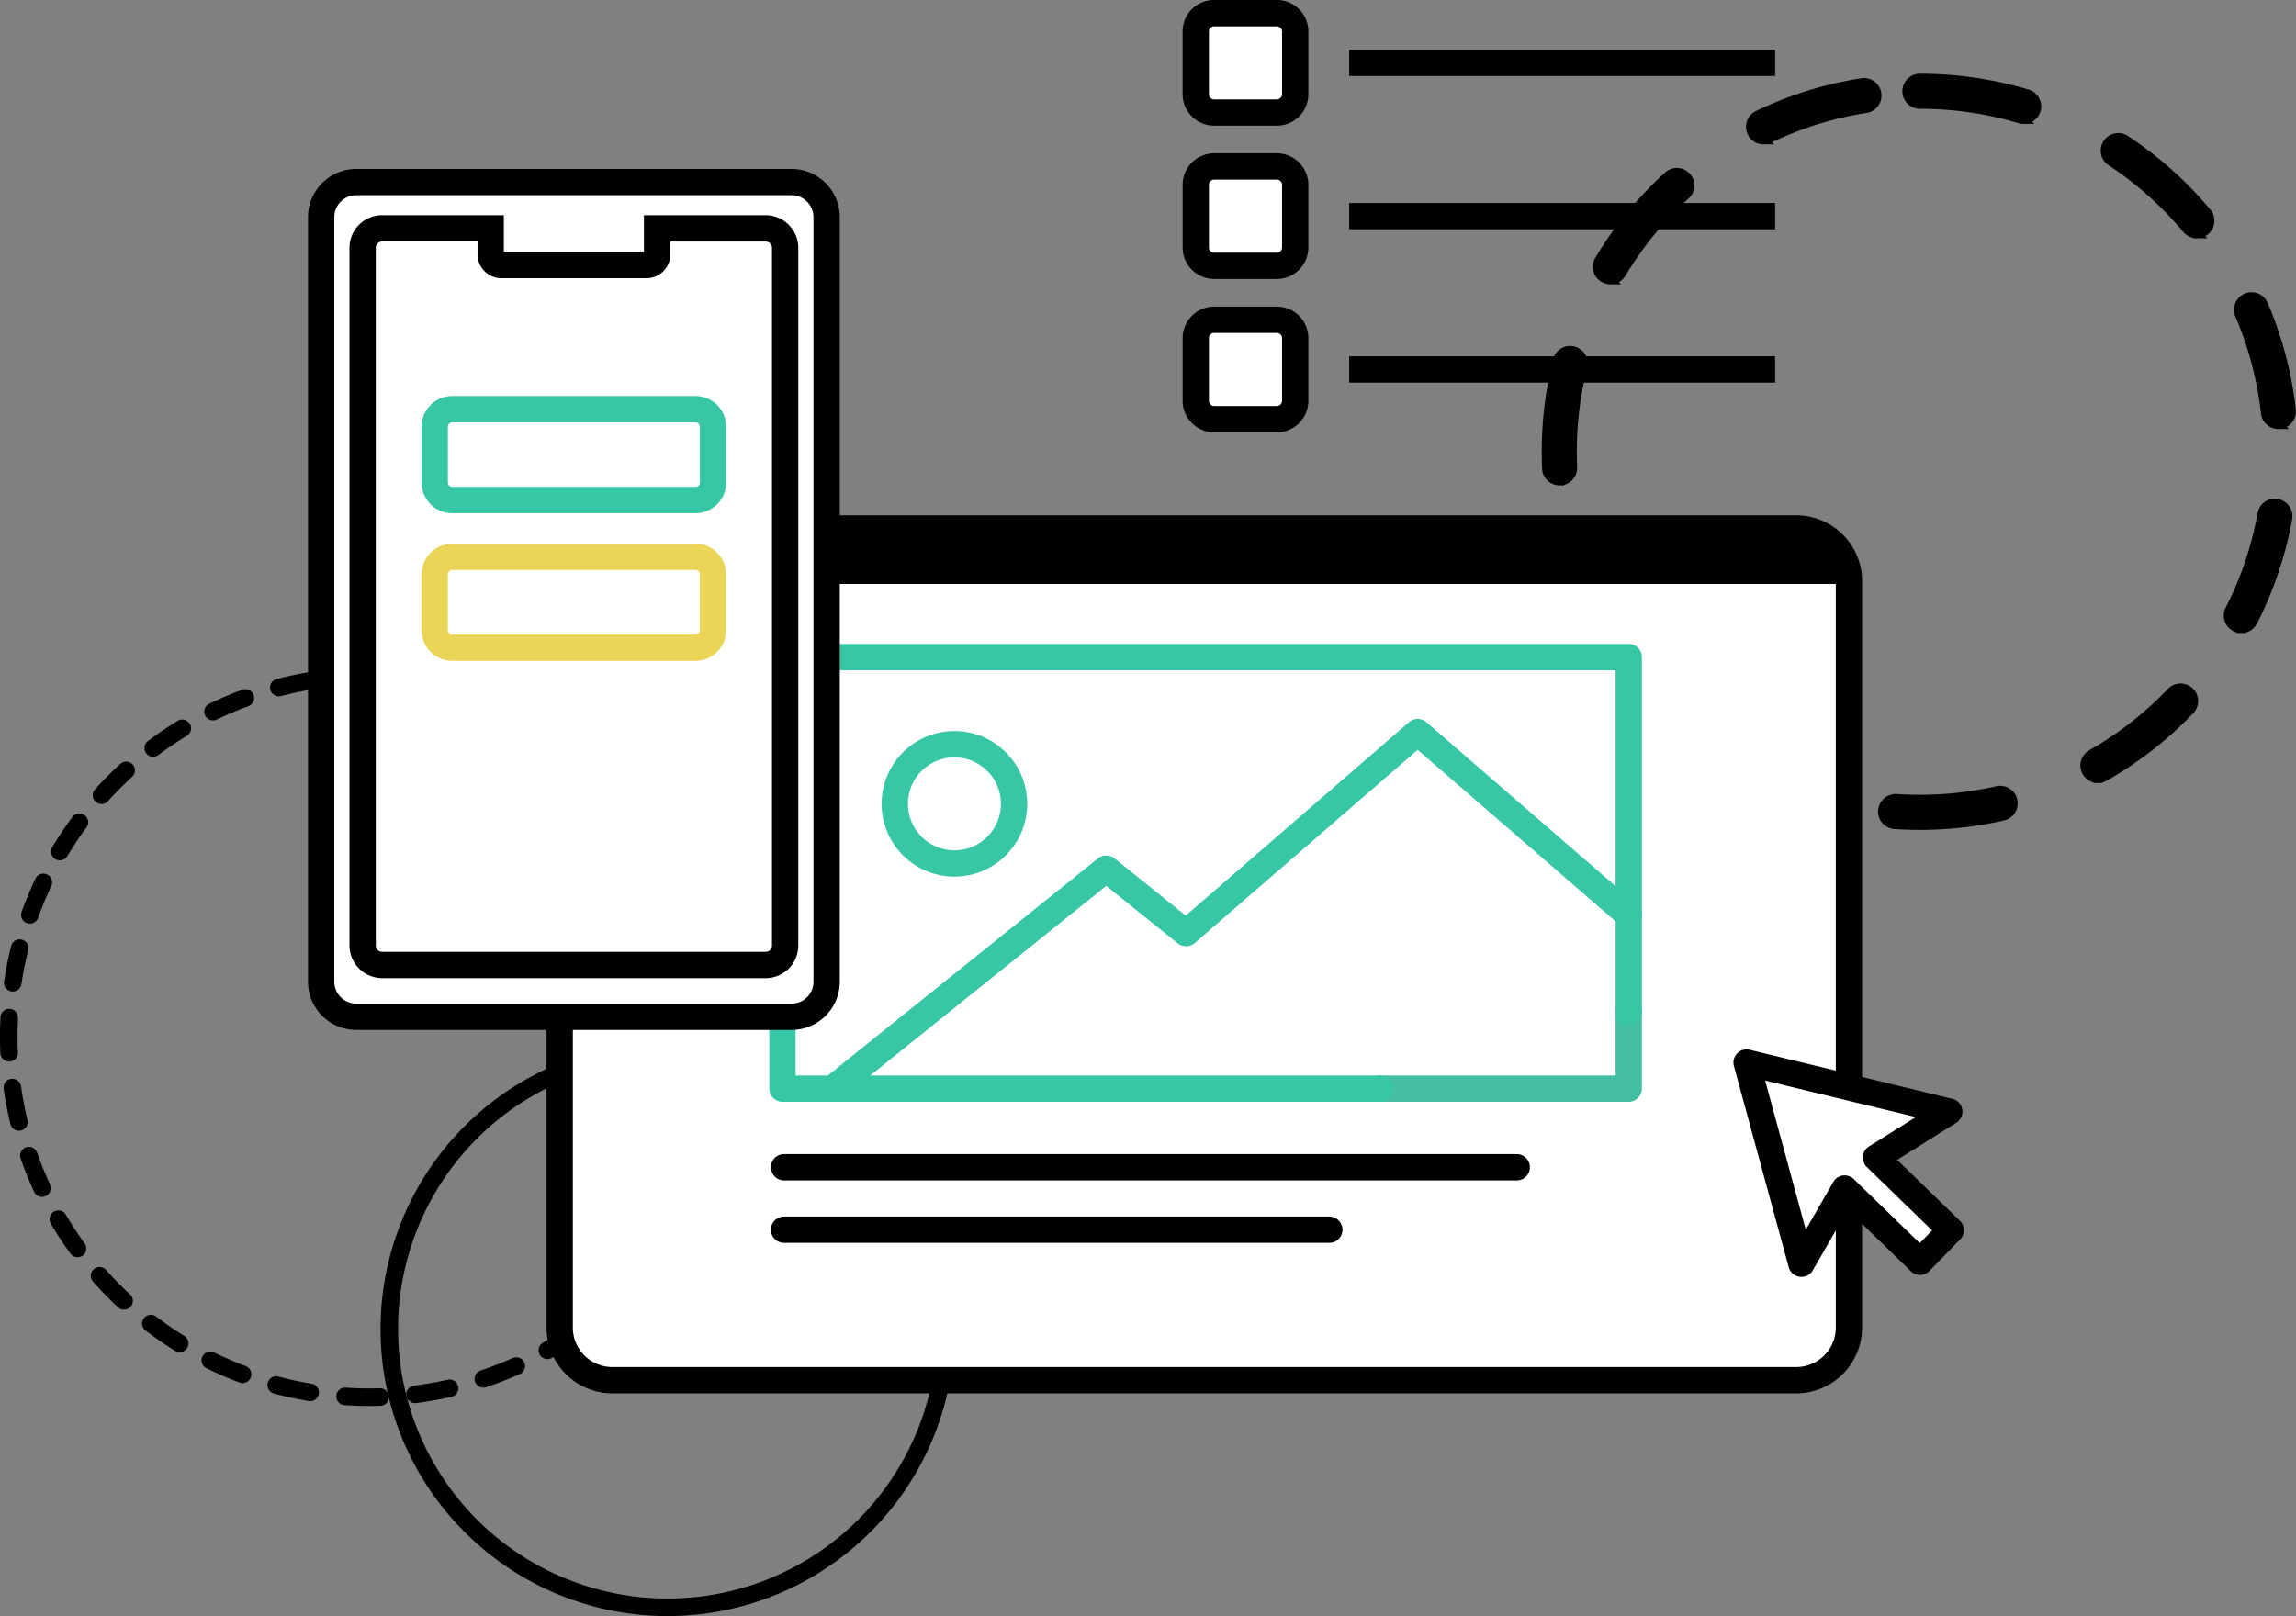 <svg xmlns="http://www.w3.org/2000/svg" width="261.755" height="184.287" viewBox="0 0 261.755 184.287">
  <rect x="0" y="0" width="261.755" height="184.287" fill="#808080" stroke="none"/>
  <g id="グループ_37" data-name="グループ 37" transform="translate(-630.612 -567.96)">
    <rect id="長方形_24" data-name="長方形 24" width="48.563" height="3" transform="translate(784.422 573.626)"/>
    <g id="グループ_36" data-name="グループ 36">
      <path id="パス_45" data-name="パス 45" d="M849.508,662.095h-.013c-.952,0-1.919-.032-2.874-.095a1.5,1.5,0,0,1-1.4-1.6,1.532,1.532,0,0,1,1.595-1.4c.89.058,1.79.089,2.677.089h.013a39.707,39.707,0,0,0,8.8-.983,1.5,1.5,0,1,1,.664,2.926A42.8,42.8,0,0,1,849.508,662.095Zm-14.472-2.615a1.5,1.5,0,0,1-.527-.095,42.526,42.526,0,0,1-10.84-6,1.5,1.5,0,0,1,1.82-2.385,39.489,39.489,0,0,0,10.074,5.58,1.5,1.5,0,0,1-.527,2.9Zm34.747-2.73a1.5,1.5,0,0,1-.742-2.8,39.721,39.721,0,0,0,9.084-7.085,1.5,1.5,0,0,1,2.168,2.075,42.73,42.73,0,0,1-9.77,7.618A1.481,1.481,0,0,1,869.783,656.75Zm-53.56-11.612a1.5,1.5,0,0,1-1.214-.617,42.5,42.5,0,0,1-5.754-10.977,1.5,1.5,0,1,1,2.832-.99,39.438,39.438,0,0,0,5.348,10.2,1.5,1.5,0,0,1-1.212,2.383Zm69.911-5.485a1.5,1.5,0,0,1-1.335-2.182,39.232,39.232,0,0,0,3.68-10.911,1.5,1.5,0,0,1,2.954.533,42.348,42.348,0,0,1-3.962,11.743A1.5,1.5,0,0,1,886.134,639.653Zm-77.715-16.842a1.5,1.5,0,0,1-1.5-1.435q-.039-.943-.042-1.9a42.85,42.85,0,0,1,1.284-10.428,1.5,1.5,0,0,1,2.91.732,39.74,39.74,0,0,0-1.194,9.7c0,.59.014,1.18.04,1.766a1.5,1.5,0,0,1-1.434,1.565Zm81.936-6.431a1.5,1.5,0,0,1-1.489-1.334,39.42,39.42,0,0,0-2.93-11.136,1.5,1.5,0,1,1,2.757-1.18,42.393,42.393,0,0,1,3.156,11.984,1.5,1.5,0,0,1-1.326,1.657A1.565,1.565,0,0,1,890.355,616.38Zm-76.156-16.5a1.5,1.5,0,0,1-1.286-2.271,42.752,42.752,0,0,1,7.843-9.592,1.5,1.5,0,1,1,2.023,2.215,39.729,39.729,0,0,0-7.292,8.919A1.5,1.5,0,0,1,814.2,599.876Zm66.863-5.246a1.5,1.5,0,0,1-1.153-.538,39.791,39.791,0,0,0-8.588-7.68,1.5,1.5,0,1,1,1.655-2.5,42.79,42.79,0,0,1,9.236,8.258,1.5,1.5,0,0,1-1.15,2.462Zm-49.393-10.712a1.5,1.5,0,0,1-.652-2.852,42.292,42.292,0,0,1,11.83-3.687,1.5,1.5,0,1,1,.465,2.963,39.293,39.293,0,0,0-10.993,3.428A1.507,1.507,0,0,1,831.669,583.918Zm29.654-2.328a1.5,1.5,0,0,1-.431-.064,39.674,39.674,0,0,0-11.4-1.663,1.5,1.5,0,0,1,0-3,42.66,42.66,0,0,1,12.258,1.79,1.5,1.5,0,0,1-.43,2.937Z" stroke="#000" stroke-miterlimit="10" stroke-width="1"/>
      <path id="パス_46" data-name="パス 46" d="M672.728,728.288c-.94,0-1.9-.031-2.841-.094a1,1,0,0,1,.132-2c1.3.086,2.616.112,3.9.073a1,1,0,0,1,.058,2Q673.355,728.287,672.728,728.288Zm5.2-.325a1,1,0,0,1-.124-1.992c1.287-.163,2.58-.391,3.84-.678a1,1,0,0,1,.444,1.951c-1.324.3-2.681.54-4.033.711A1.082,1.082,0,0,1,677.933,727.963Zm-11.95-.226a1.02,1.02,0,0,1-.164-.013c-1.343-.222-2.69-.513-4-.865a1,1,0,0,1,.517-1.931c1.25.335,2.533.611,3.812.823a1,1,0,0,1-.162,1.986Zm19.738-1.544a1,1,0,0,1-.317-1.948c1.231-.41,2.453-.886,3.636-1.412a1,1,0,1,1,.814,1.826c-1.242.554-2.526,1.053-3.817,1.483A1,1,0,0,1,685.721,726.193Zm-27.452-.519a1.011,1.011,0,0,1-.352-.064c-1.271-.478-2.536-1.025-3.758-1.626a1,1,0,0,1,.883-1.795c1.164.573,2.368,1.094,3.579,1.548a1,1,0,0,1-.352,1.937Zm34.747-2.732a1,1,0,0,1-.495-1.869c1.125-.64,2.233-1.343,3.292-2.09a1,1,0,0,1,1.153,1.635c-1.112.784-2.276,1.522-3.457,2.194A1,1,0,0,1,693.016,722.942Zm-41.914-.794a.988.988,0,0,1-.525-.149c-1.157-.717-2.292-1.5-3.373-2.323a1,1,0,0,1,1.213-1.59c1.03.785,2.111,1.53,3.212,2.212a1,1,0,0,1-.527,1.85Zm48.44-3.8a1,1,0,0,1-.652-1.758c.979-.844,1.93-1.747,2.829-2.686a1,1,0,0,1,1.445,1.383c-.942.985-1.941,1.933-2.97,2.819A1,1,0,0,1,699.542,718.343ZM644.754,717.3a1,1,0,0,1-.681-.268c-.994-.924-1.957-1.908-2.862-2.927a1,1,0,1,1,1.5-1.328c.862.971,1.779,1.909,2.728,2.79a1,1,0,0,1-.681,1.733Zm60.308-4.734a1,1,0,0,1-.786-1.618c.8-1.02,1.564-2.09,2.26-3.179a1,1,0,0,1,1.686,1.079c-.733,1.143-1.531,2.266-2.373,3.336A1,1,0,0,1,705.062,712.571Zm-65.607-1.24a1,1,0,0,1-.809-.412c-.8-1.1-1.558-2.254-2.246-3.424a1,1,0,1,1,1.724-1.014c.655,1.115,1.375,2.211,2.139,3.262a1,1,0,0,1-.808,1.588Zm69.914-5.486a.988.988,0,0,1-.453-.11,1,1,0,0,1-.437-1.344c.592-1.162,1.13-2.359,1.6-3.556a1,1,0,0,1,1.861.73c-.494,1.258-1.059,2.514-1.68,3.734A1,1,0,0,1,709.369,705.845Zm-73.963-1.4a1,1,0,0,1-.907-.579c-.574-1.235-1.091-2.513-1.54-3.8a1,1,0,0,1,1.889-.658c.426,1.222.919,2.438,1.465,3.613a1,1,0,0,1-.486,1.328A.989.989,0,0,1,635.406,704.447Zm76.882-6.033a.983.983,0,0,1-.273-.038,1,1,0,0,1-.69-1.234c.354-1.249.65-2.528.879-3.8a1,1,0,1,1,1.969.355c-.241,1.336-.552,2.679-.924,3.99A1,1,0,0,1,712.288,698.414Zm-79.518-1.506a1,1,0,0,1-.971-.763c-.321-1.322-.58-2.675-.771-4.023a1,1,0,1,1,1.981-.279c.181,1.282.428,2.571.734,3.829a1,1,0,0,1-.736,1.208A1.017,1.017,0,0,1,632.77,696.908Zm80.938-6.352c-.027,0-.055,0-.082,0a1,1,0,0,1-.916-1.078c.089-1.087.134-2.2.134-3.3l-.005-.6a1,1,0,0,1,.985-1.014h.015a1,1,0,0,1,1,.985l.005.625c0,1.158-.047,2.324-.14,3.465A1,1,0,0,1,713.708,690.556ZM631.65,689a1,1,0,0,1-1-.956q-.04-.933-.04-1.878,0-1.113.057-2.216a1,1,0,0,1,2,.1q-.055,1.05-.055,2.114,0,.9.038,1.788A1,1,0,0,1,631.7,689Zm81.938-6.432a1,1,0,0,1-.993-.889c-.143-1.287-.351-2.582-.619-3.85a1,1,0,1,1,1.957-.414c.281,1.332.5,2.691.65,4.043a1,1,0,0,1-.884,1.1A1.038,1.038,0,0,1,713.588,682.572Zm-81.519-1.543a1.248,1.248,0,0,1-.149-.01,1,1,0,0,1-.841-1.138c.2-1.343.471-2.693.8-4.014a1,1,0,1,1,1.939.487c-.316,1.258-.573,2.544-.764,3.824A1,1,0,0,1,632.069,681.029Zm79.869-6.268a1,1,0,0,1-.953-.7c-.389-1.233-.846-2.463-1.357-3.657a1,1,0,0,1,1.84-.787c.535,1.254,1.014,2.546,1.424,3.84a1,1,0,0,1-.954,1.3Zm-77.923-1.475a1,1,0,0,1-.941-1.338c.459-1.281.988-2.553,1.57-3.782a1,1,0,1,1,1.807.857c-.555,1.169-1.057,2.381-1.494,3.6A1,1,0,0,1,634.015,673.286Zm74.784-5.867a1,1,0,0,1-.878-.519c-.623-1.135-1.311-2.254-2.041-3.325a1,1,0,0,1,1.652-1.127c.767,1.123,1.488,2.3,2.143,3.49a1,1,0,0,1-.876,1.481Zm-71.367-1.35a1,1,0,0,1-.857-1.513c.7-1.166,1.464-2.313,2.274-3.407a1,1,0,1,1,1.607,1.19c-.771,1.042-1.5,2.134-2.165,3.244A1,1,0,0,1,637.432,666.069Zm66.862-5.245a1,1,0,0,1-.769-.359c-.828-.992-1.717-1.957-2.642-2.869a1,1,0,1,1,1.4-1.424c.971.956,1.9,1.97,2.774,3.012a1,1,0,0,1-.767,1.64Zm-62.112-1.177a1,1,0,0,1-.742-1.669c.91-1.009,1.881-1.987,2.886-2.905a1,1,0,1,1,1.349,1.477c-.958.875-1.883,1.8-2.75,2.767A1,1,0,0,1,642.182,659.647Zm56.421-4.429a.99.99,0,0,1-.629-.224c-1-.812-2.06-1.589-3.145-2.306a1,1,0,0,1,1.1-1.668c1.138.752,2.25,1.568,3.3,2.421a1,1,0,0,1-.63,1.777Zm-50.524-.957a1,1,0,0,1-.6-1.8c1.088-.816,2.229-1.589,3.391-2.3a1,1,0,0,1,1.039,1.709c-1.107.673-2.193,1.409-3.23,2.187A1,1,0,0,1,648.079,654.261Zm43.862-3.449a.994.994,0,0,1-.466-.117c-1.145-.6-2.332-1.162-3.532-1.654a1,1,0,0,1,.76-1.85c1.259.516,2.506,1.1,3.707,1.737a1,1,0,0,1-.469,1.884Zm-37.04-.7a1,1,0,0,1-.434-1.9c1.23-.592,2.5-1.129,3.772-1.6a1,1,0,0,1,.687,1.879c-1.212.444-2.42.954-3.591,1.519A1,1,0,0,1,654.9,650.111Zm29.655-2.329a.983.983,0,0,1-.287-.042c-1.247-.373-2.52-.687-3.786-.935a1,1,0,1,1,.384-1.963c1.329.261,2.667.591,3.976.982a1,1,0,0,1-.287,1.958Zm-22.158-.418a1,1,0,0,1-.25-1.968c1.314-.34,2.664-.621,4.01-.832a1,1,0,0,1,.309,1.977c-1.281.2-2.566.467-3.817.791A.994.994,0,0,1,662.4,647.364Zm14.323-1.117c-.032,0-.064,0-.1-.005a41.033,41.033,0,0,0-6.28-.117.987.987,0,0,1-1.056-.94,1,1,0,0,1,.94-1.056,42.5,42.5,0,0,1,6.588.123,1,1,0,0,1-.095,1.995Z"/>
      <path id="パス_47" data-name="パス 47" d="M706.723,752.247a32.728,32.728,0,1,1,32.728-32.728A32.765,32.765,0,0,1,706.723,752.247Zm0-63.456a30.728,30.728,0,1,0,30.728,30.728A30.762,30.762,0,0,0,706.723,688.791Z"/>
      <g id="グループ_29" data-name="グループ 29">
        <rect id="長方形_6" data-name="長方形 6" width="146.982" height="97.125" rx="6" transform="translate(694.419 628.221)" fill="#fff"/>
        <path id="パス_48" data-name="パス 48" d="M835.4,726.846H700.419a7.509,7.509,0,0,1-7.5-7.5V634.221a7.508,7.508,0,0,1,7.5-7.5H835.4a7.508,7.508,0,0,1,7.5,7.5v85.125A7.509,7.509,0,0,1,835.4,726.846ZM700.419,629.721a4.5,4.5,0,0,0-4.5,4.5v85.125a4.5,4.5,0,0,0,4.5,4.5H835.4a4.5,4.5,0,0,0,4.5-4.5V634.221a4.5,4.5,0,0,0-4.5-4.5Z"/>
      </g>
      <path id="長方形_7" data-name="長方形 7" d="M700.246,628.221H835.574a5.827,5.827,0,0,1,5.827,5.827H694.419a5.827,5.827,0,0,1,5.827-5.827Z" stroke="#000" stroke-miterlimit="10" stroke-width="1"/>
      <g id="グループ_1" data-name="グループ 1">
        <path id="パス_49" data-name="パス 49" d="M803.523,702.564H720a1.5,1.5,0,0,1,0-3h83.527a1.5,1.5,0,0,1,0,3Z"/>
        <path id="パス_50" data-name="パス 50" d="M782.156,709.686H720a1.5,1.5,0,0,1,0-3h62.16a1.5,1.5,0,0,1,0,3Z"/>
      </g>
      <g id="グループ_2" data-name="グループ 2">
        <path id="パス_51" data-name="パス 51" d="M816.295,693.6H787.908a1.5,1.5,0,0,1,0-3h26.887v-7.241a1.5,1.5,0,0,1,3,0V692.1A1.5,1.5,0,0,1,816.295,693.6Z" fill="#45bfa3"/>
        <path id="パス_52" data-name="パス 52" d="M725.542,693.6h-5.725a1.5,1.5,0,0,1-1.5-1.5V642.89a1.5,1.5,0,0,1,1.5-1.5h96.476a1.5,1.5,0,0,1,1.5,1.5v29.428a1.5,1.5,0,0,1-2.482,1.134l-23.08-20.006-25.422,22.035a1.5,1.5,0,0,1-1.922.036l-8.163-6.558-30.243,24.31A1.5,1.5,0,0,1,725.542,693.6Zm-4.225-3h3.7l30.77-24.735a1.5,1.5,0,0,1,1.879,0l8.127,6.53,25.459-22.068a1.5,1.5,0,0,1,1.965,0l21.579,18.706V644.39H721.317Z" fill="#37c7a6"/>
        <path id="パス_53" data-name="パス 53" d="M787.908,693.6H725.543a1.5,1.5,0,0,1-.939-2.669l31.182-25.069a1.5,1.5,0,0,1,1.879,0l8.125,6.532,25.459-22.066a1.5,1.5,0,0,1,1.965,0l24.063,20.858a1.5,1.5,0,0,1,.518,1.133v11.04a1.5,1.5,0,0,1-3,0V673l-22.564-19.557-25.422,22.034a1.5,1.5,0,0,1-1.922.036l-8.161-6.561L729.8,690.6h58.105a1.5,1.5,0,0,1,0,3Z" fill="#37c7a6"/>
      </g>
      <path id="パス_54" data-name="パス 54" d="M739.421,667.924a8.3,8.3,0,1,1,8.3-8.3A8.309,8.309,0,0,1,739.421,667.924Zm0-13.6a5.3,5.3,0,1,0,5.3,5.3A5.3,5.3,0,0,0,739.421,654.326Z" fill="#37c7a6"/>
      <g id="グループ_30" data-name="グループ 30">
        <rect id="長方形_8" data-name="長方形 8" width="57.627" height="95.183" rx="4" transform="translate(667.225 588.723)" fill="#fff"/>
        <path id="パス_55" data-name="パス 55" d="M720.852,685.406H671.225a5.507,5.507,0,0,1-5.5-5.5V592.723a5.506,5.506,0,0,1,5.5-5.5h49.627a5.506,5.506,0,0,1,5.5,5.5v87.183A5.507,5.507,0,0,1,720.852,685.406Zm-49.627-95.183a2.5,2.5,0,0,0-2.5,2.5v87.183a2.5,2.5,0,0,0,2.5,2.5h49.627a2.5,2.5,0,0,0,2.5-2.5V592.723a2.5,2.5,0,0,0-2.5-2.5Z"/>
      </g>
      <g id="グループ_31" data-name="グループ 31">
        <path id="パス_7" data-name="パス 7" d="M717.939,594H705.524v2.953a1.207,1.207,0,0,1-1.185,1.229h-16.6a1.207,1.207,0,0,1-1.185-1.229V594H674.138a2.226,2.226,0,0,0-2.184,2.266v79.468A2.226,2.226,0,0,0,674.138,678h43.8a2.226,2.226,0,0,0,2.184-2.266v-79.47A2.226,2.226,0,0,0,717.939,594Z" fill="#fff"/>
        <path id="パス_56" data-name="パス 56" d="M674.138,679.5a3.739,3.739,0,0,1-3.684-3.8V596.266A3.724,3.724,0,0,1,674.1,592.5h13.952v4.183h15.97V592.5h13.951a3.733,3.733,0,0,1,3.648,3.8v79.438a3.725,3.725,0,0,1-3.648,3.766Zm0-84a.722.722,0,0,0-.685.732v79.5a.735.735,0,0,0,.719.766h43.766a.72.72,0,0,0,.684-.732v-79.5a.735.735,0,0,0-.706-.764H707.024v1.452a2.706,2.706,0,0,1-2.65,2.731H687.739a2.72,2.72,0,0,1-2.685-2.764V595.5Zm29.886,1.472v0Zm-15.97-.03v0Z"/>
      </g>
      <path id="パス_57" data-name="パス 57" d="M709.9,626.483H682.175a3.5,3.5,0,0,1-3.5-3.5v-6.36a3.5,3.5,0,0,1,3.5-3.5H709.9a3.5,3.5,0,0,1,3.5,3.5v6.36A3.5,3.5,0,0,1,709.9,626.483Zm-27.728-10.36a.5.5,0,0,0-.5.5v6.36a.5.5,0,0,0,.5.5H709.9a.5.5,0,0,0,.5-.5v-6.36a.5.5,0,0,0-.5-.5Z" fill="#37c7a6"/>
      <path id="パス_58" data-name="パス 58" d="M709.9,643.318H682.175a3.5,3.5,0,0,1-3.5-3.5v-6.36a3.5,3.5,0,0,1,3.5-3.5H709.9a3.5,3.5,0,0,1,3.5,3.5v6.36A3.5,3.5,0,0,1,709.9,643.318Zm-27.728-10.36a.5.5,0,0,0-.5.5v6.36a.5.5,0,0,0,.5.5H709.9a.5.5,0,0,0,.5-.5v-6.36a.5.5,0,0,0-.5-.5Z" fill="#ebd559"/>
      <g id="グループ_32" data-name="グループ 32">
        <rect id="長方形_12" data-name="長方形 12" width="11.331" height="11.331" rx="2.098" transform="translate(766.939 604.425)" fill="#fff"/>
        <path id="パス_59" data-name="パス 59" d="M776.172,617.256h-7.135a3.6,3.6,0,0,1-3.6-3.6v-7.134a3.6,3.6,0,0,1,3.6-3.6h7.135a3.6,3.6,0,0,1,3.6,3.6v7.134A3.6,3.6,0,0,1,776.172,617.256Zm-7.135-11.331a.6.6,0,0,0-.6.6v7.134a.6.6,0,0,0,.6.6h7.135a.6.6,0,0,0,.6-.6v-7.134a.6.6,0,0,0-.6-.6Z"/>
      </g>
      <g id="グループ_33" data-name="グループ 33">
        <rect id="長方形_12-2" data-name="長方形 12" width="11.331" height="11.331" rx="2.098" transform="translate(766.939 586.942)" fill="#fff"/>
        <path id="パス_60" data-name="パス 60" d="M776.172,599.773h-7.135a3.6,3.6,0,0,1-3.6-3.6V589.04a3.6,3.6,0,0,1,3.6-3.6h7.135a3.6,3.6,0,0,1,3.6,3.6v7.135A3.6,3.6,0,0,1,776.172,599.773Zm-7.135-11.331a.6.6,0,0,0-.6.6v7.135a.6.6,0,0,0,.6.6h7.135a.6.6,0,0,0,.6-.6V589.04a.6.6,0,0,0-.6-.6Z"/>
      </g>
      <g id="グループ_34" data-name="グループ 34">
        <rect id="長方形_11" data-name="長方形 11" width="11.331" height="11.331" rx="2.097" transform="translate(766.939 569.46)" fill="#fff"/>
        <path id="パス_61" data-name="パス 61" d="M776.173,582.291h-7.137a3.6,3.6,0,0,1-3.6-3.6v-7.137a3.6,3.6,0,0,1,3.6-3.6h7.137a3.6,3.6,0,0,1,3.6,3.6v7.137A3.6,3.6,0,0,1,776.173,582.291Zm-7.137-11.331a.6.6,0,0,0-.6.6v7.137a.6.6,0,0,0,.6.6h7.137a.6.6,0,0,0,.6-.6v-7.137a.6.6,0,0,0-.6-.6Z"/>
      </g>
      <rect id="長方形_25" data-name="長方形 25" width="48.563" height="3" transform="translate(784.422 591.108)"/>
      <rect id="長方形_26" data-name="長方形 26" width="48.563" height="3" transform="translate(784.422 608.591)"/>
      <g id="グループ_35" data-name="グループ 35">
        <path id="パス_8" data-name="パス 8" d="M852.84,694.72l-23.107-5.592,6.249,22.938,4.931-8.572,8.59,8.348,3.5-3.6-8.519-8.279Z" fill="#fff"/>
        <path id="パス_62" data-name="パス 62" d="M835.982,713.566a1.374,1.374,0,0,1-.191-.012,1.5,1.5,0,0,1-1.256-1.093l-6.249-22.939a1.5,1.5,0,0,1,1.8-1.852l23.106,5.592a1.5,1.5,0,0,1,.445,2.728l-6.738,4.229,7.15,6.948a1.5,1.5,0,0,1,.029,2.121l-3.5,3.6a1.5,1.5,0,0,1-2.12.03l-7.207-7-3.969,6.9A1.5,1.5,0,0,1,835.982,713.566Zm4.931-11.572a1.5,1.5,0,0,1,1.045.424l7.515,7.3,1.409-1.449-7.444-7.234a1.5,1.5,0,0,1,.249-2.346l5.341-3.351-17.18-4.158,4.633,17.007,3.132-5.444a1.5,1.5,0,0,1,1.092-.737A1.462,1.462,0,0,1,840.913,701.994Z"/>
      </g>
    </g>
  </g>
</svg>

